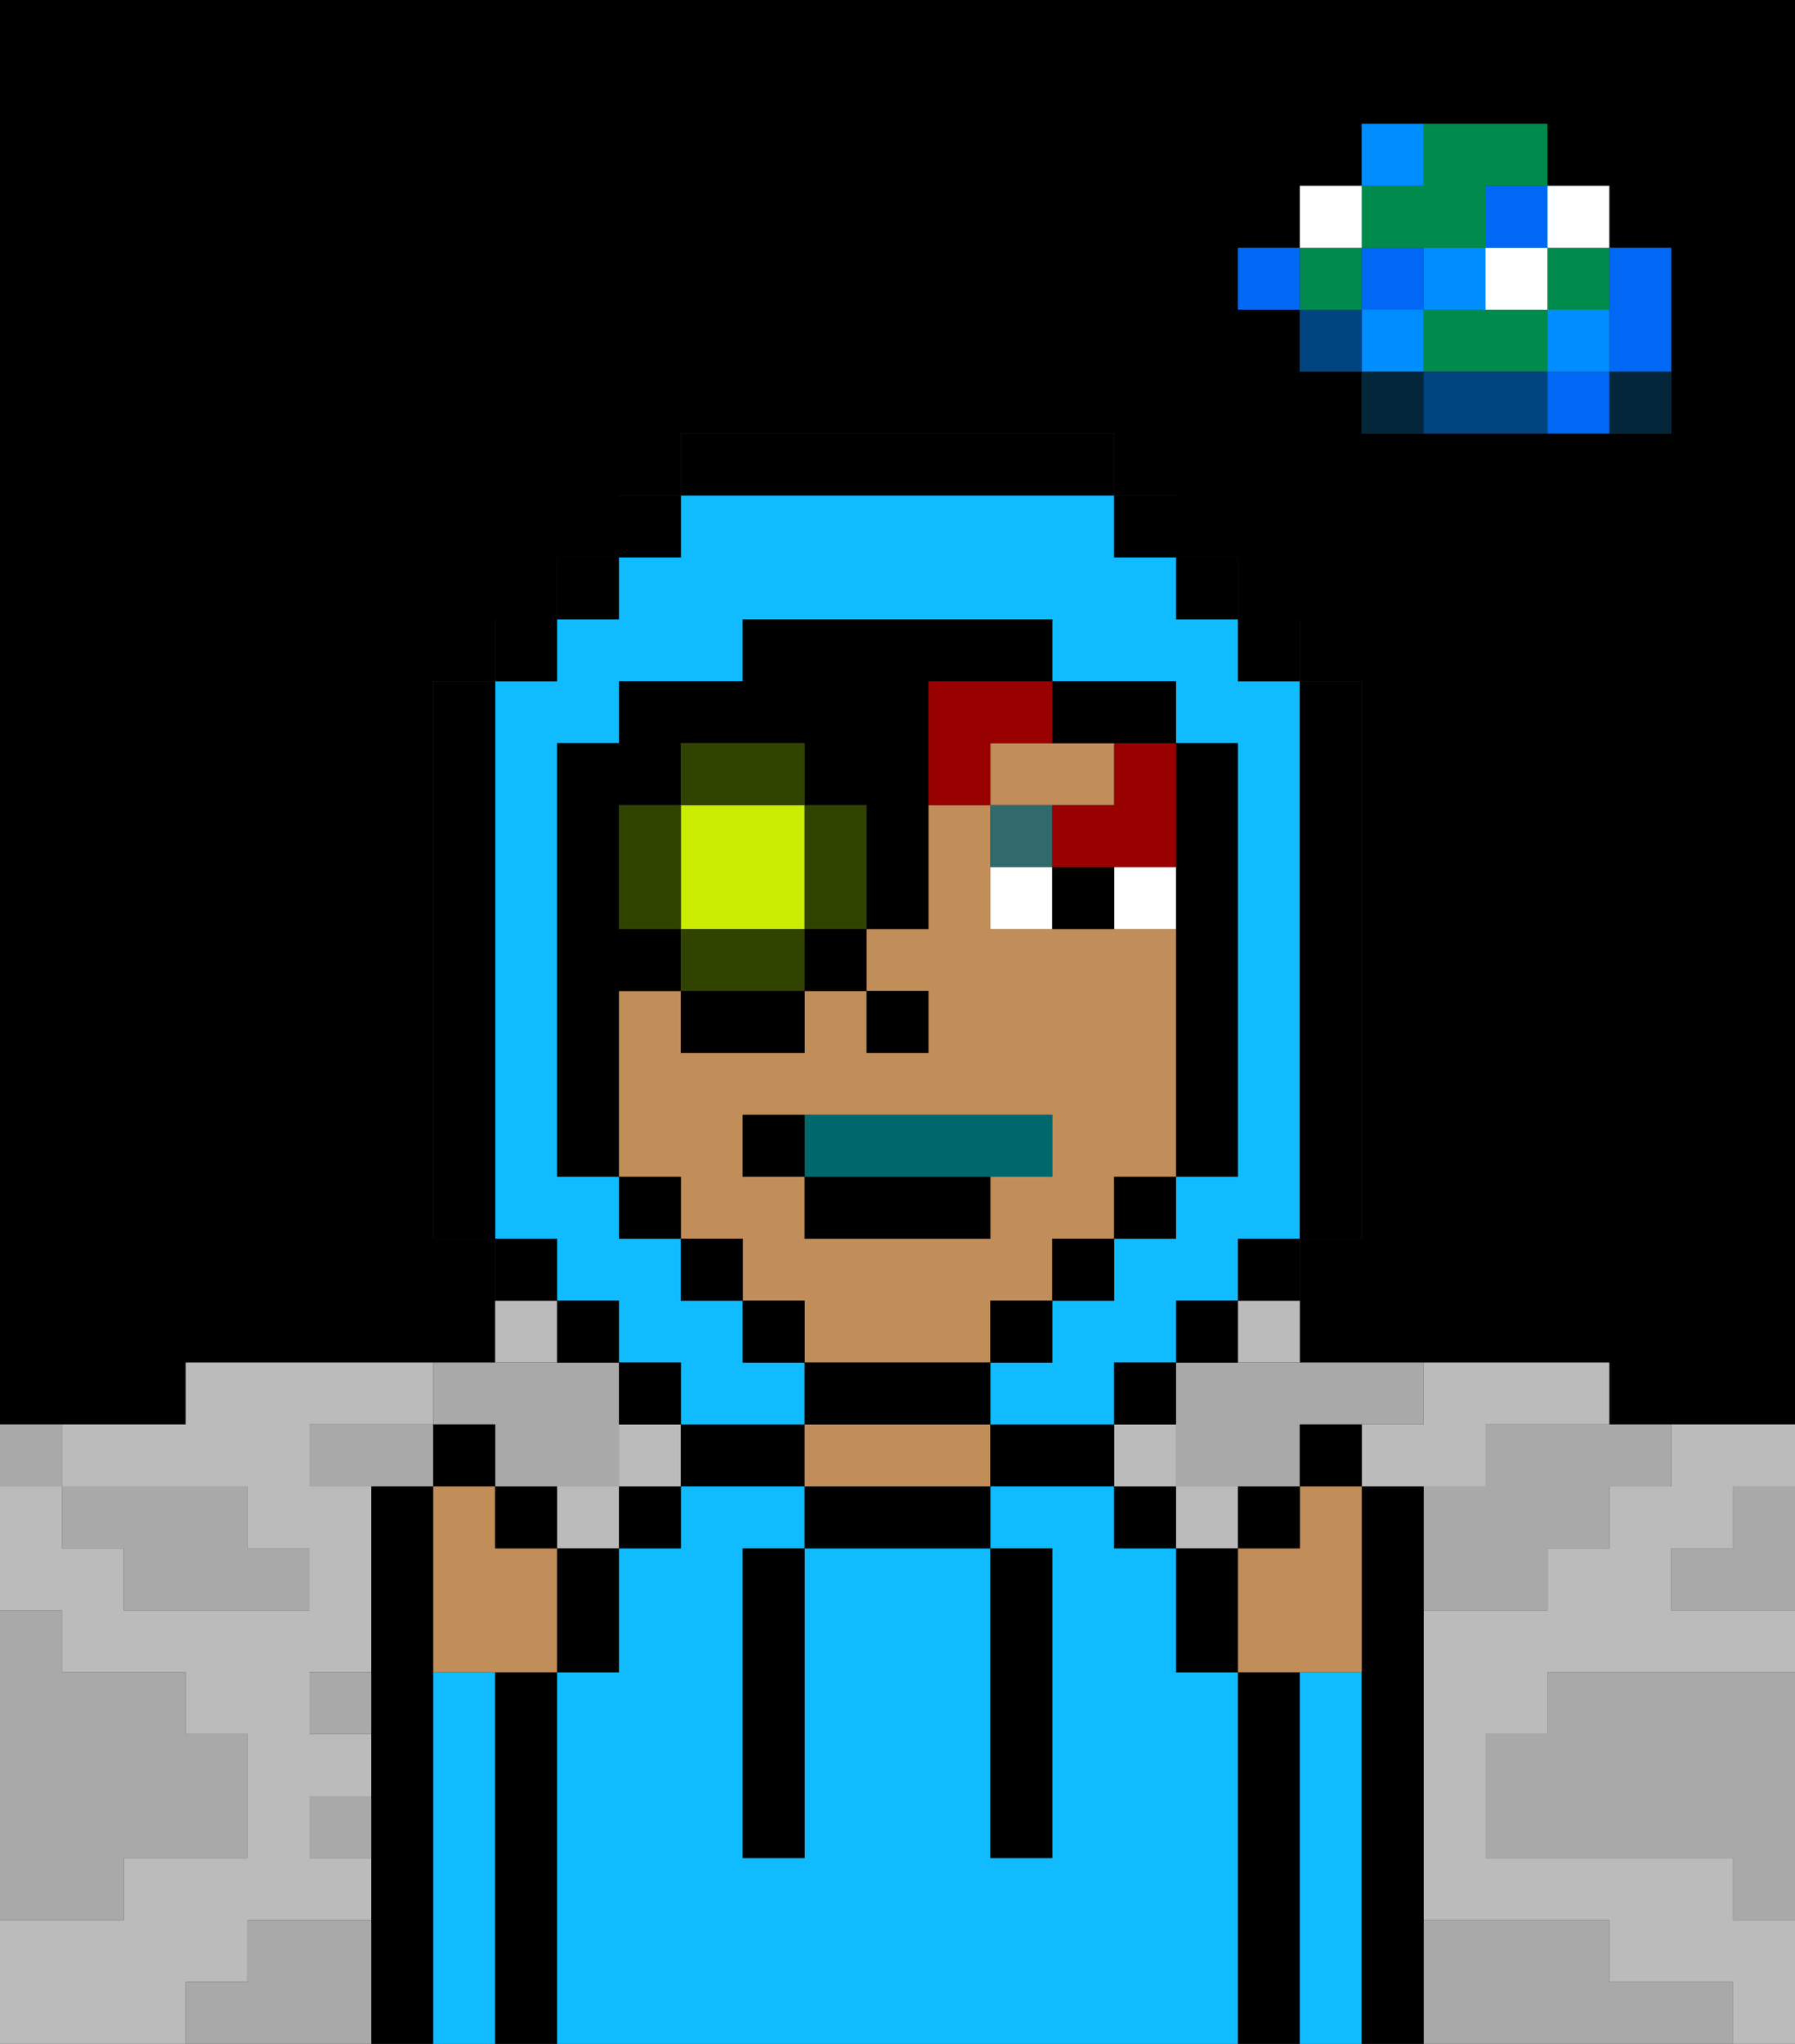 <svg xmlns="http://www.w3.org/2000/svg" viewBox="0 0 29 33"><rect x="0" y="0" width="29" height="33" fill="#333333" stroke="none"/><defs><style>polygon,rect,path{shape-rendering:crispedges;}polygon,rect,path{shape-rendering:crispedges;}.kb136-1{fill:#a9a9a9;}.kb136-2{fill:#bbbbbb;}.kb136-3{fill:#04263a;}.kb136-4{fill:#0068f5;}.kb136-5{fill:#008dff;}.kb136-6{fill:#008b4c;}.kb136-7{fill:#ffffff;}.kb136-8{fill:#004480;}.kb136-9{fill:#000000;}.kb136-10{fill:#10bcff;}.kb136-11{fill:#c18d59;}.kb136-12{fill:#316a6d;}.kb136-13{fill:#990000;}.kb136-14{fill:#00686d;}.kb136-15{fill:#cbed03;}.kb136-16{fill:#304400;}</style></defs><polygon class="kb136-1" points="28 25 27 25 27 26 28 26 29 26 29 25 29 24 28 24 28 25"/><path class="kb136-9" d="M27,0H0V23H3V22H8V20H7V11H8V10H9V9h1V8h1V7h7V8h1V9h1v1h1v1h1v9H21v2h5v1h3V0H27Zm0,5V7H22V6H21V5H20V4h1V3h1V2h3V3h1V4h1Z"/><polygon class="kb136-1" points="27 32 26 32 26 31 25 31 24 31 23 31 23 32 23 33 24 33 25 33 26 33 27 33 28 33 28 32 27 32"/><polygon class="kb136-1" points="27 27 26 27 25 27 25 28 24 28 24 29 24 30 25 30 26 30 27 30 28 30 28 31 29 31 29 30 29 29 29 28 29 27 28 27 27 27"/><polygon class="kb136-2" points="22 23 22 24 23 24 24 24 24 23 25 23 26 23 26 22 25 22 24 22 23 22 23 23 22 23"/><rect class="kb136-2" x="19" y="24" width="1" height="1"/><path class="kb136-2" d="M4,32V31H6V30H5V29H6V28H5V27H6V24H5V23H7V22H3v1H1v1H4v1H5v1H2V25H1V24H0v2H1v1H3v1H4v2H2v1H0v2H3V32Z"/><path class="kb136-2" d="M27,23v1H26v1H25v1H23v5h3v1h2v1h1V31H28V30H24V28h1V27h4V26H27V25h1V24h1V23H27Z"/><rect class="kb136-2" x="20" y="21" width="1" height="1"/><rect class="kb136-2" x="8" y="21" width="1" height="1"/><rect class="kb136-2" x="10" y="23" width="1" height="1"/><rect class="kb136-2" x="9" y="24" width="1" height="1"/><rect class="kb136-2" x="18" y="23" width="1" height="1"/><rect class="kb136-3" x="26" y="6" width="1" height="1"/><polygon class="kb136-4" points="26 5 26 6 27 6 27 5 27 4 26 4 26 5"/><rect class="kb136-4" x="25" y="6" width="1" height="1"/><rect class="kb136-5" x="25" y="5" width="1" height="1"/><rect class="kb136-6" x="25" y="4" width="1" height="1"/><rect class="kb136-7" x="25" y="3" width="1" height="1"/><polygon class="kb136-1" points="24 23 24 24 23 24 23 25 23 26 24 26 25 26 25 25 26 25 26 24 27 24 27 23 26 23 25 23 24 23"/><polygon class="kb136-6" points="24 5 23 5 23 6 24 6 25 6 25 5 24 5"/><rect class="kb136-7" x="24" y="4" width="1" height="1"/><rect class="kb136-4" x="24" y="3" width="1" height="1"/><polygon class="kb136-8" points="24 6 23 6 23 7 24 7 25 7 25 6 24 6"/><rect class="kb136-5" x="23" y="4" width="1" height="1"/><rect class="kb136-3" x="22" y="6" width="1" height="1"/><rect class="kb136-5" x="22" y="5" width="1" height="1"/><rect class="kb136-4" x="22" y="4" width="1" height="1"/><polygon class="kb136-6" points="23 4 24 4 24 3 25 3 25 2 24 2 23 2 23 3 22 3 22 4 23 4"/><rect class="kb136-5" x="22" y="2" width="1" height="1"/><rect class="kb136-8" x="21" y="5" width="1" height="1"/><rect class="kb136-6" x="21" y="4" width="1" height="1"/><rect class="kb136-7" x="21" y="3" width="1" height="1"/><rect class="kb136-4" x="20" y="4" width="1" height="1"/><polygon class="kb136-1" points="19 22 19 23 19 24 20 24 21 24 21 23 22 23 23 23 23 22 22 22 21 22 20 22 19 22"/><path class="kb136-1" d="M5,28H6V27H5Z"/><polygon class="kb136-1" points="8 23 8 24 9 24 10 24 10 23 10 22 9 22 8 22 7 22 7 23 8 23"/><polygon class="kb136-1" points="6 23 5 23 5 24 6 24 7 24 7 23 6 23"/><polygon class="kb136-1" points="6 31 5 31 4 31 4 32 3 32 3 33 4 33 5 33 6 33 6 32 6 31"/><rect class="kb136-1" x="5" y="29" width="1" height="1"/><polygon class="kb136-1" points="2 31 2 30 3 30 4 30 4 29 4 28 3 28 3 27 2 27 1 27 1 26 0 26 0 27 0 28 0 29 0 30 0 31 1 31 2 31"/><polygon class="kb136-1" points="2 25 2 26 3 26 4 26 5 26 5 25 4 25 4 24 3 24 2 24 1 24 1 25 2 25"/><rect class="kb136-1" y="23" width="1" height="1"/><path class="kb136-9" d="M7,29V24H6v9H7V29Z"/><path class="kb136-10" d="M8,27H7v6H8V27Z"/><path class="kb136-9" d="M9,31V27H8v6H9V31Z"/><path class="kb136-10" d="M20,31V27H19V25H18V24H16v1h1v5H16V25H13v5H12V25h1V24H11v1H10v2H9v6H20Z"/><rect class="kb136-9" x="10" y="24" width="1" height="1"/><path class="kb136-9" d="M12,23H11v1h2V23Z"/><path class="kb136-9" d="M14,24H13v1h3V24H14Z"/><path class="kb136-11" d="M15,23H13v1h3V23Z"/><path class="kb136-9" d="M17,23H16v1h2V23Z"/><rect class="kb136-9" x="18" y="24" width="1" height="1"/><path class="kb136-9" d="M21,31V27H20v6h1V31Z"/><path class="kb136-10" d="M22,30V27H21v6h1V30Z"/><path class="kb136-9" d="M23,31V24H22v9h1V31Z"/><path class="kb136-9" d="M12,26v4h1V25H12Z"/><path class="kb136-9" d="M16,28v2h1V25H16v3Z"/><path class="kb136-11" d="M18,13V12H16v1h2Z"/><path class="kb136-11" d="M15,22h1V21h1V20h1V19h1V15H16V13H15v2H14v1h1v1H14V16H13v1H11V16H10v3h1v1h1v1h1v1h2Zm-3-3V18h5v1H16v1H13V19Z"/><rect class="kb136-9" x="14" y="16" width="1" height="1"/><path class="kb136-7" d="M18,14v1h1V14Z"/><path class="kb136-7" d="M16,14v1h1V14Z"/><path class="kb136-9" d="M17,14v1h1V14Z"/><path class="kb136-12" d="M17,13H16v1h1Z"/><path class="kb136-11" d="M21,25H20v2h2V24H21Z"/><path class="kb136-9" d="M20,25H19v2h1V25Z"/><rect class="kb136-9" x="20" y="24" width="1" height="1"/><rect class="kb136-9" x="21" y="23" width="1" height="1"/><path class="kb136-11" d="M9,25H8V24H7v3H9V25Z"/><path class="kb136-9" d="M9,26v1h1V25H9Z"/><rect class="kb136-9" x="8" y="24" width="1" height="1"/><rect class="kb136-9" x="7" y="23" width="1" height="1"/><path class="kb136-13" d="M18,13H17v1h2V12H18Z"/><path class="kb136-13" d="M15,13h1V12h1V11H15Z"/><path class="kb136-10" d="M9,21h1v1h1v1h2V22H12V21H11V20H10V19H9V12h1V11h2V10h5v1h2v1h1v7H19v1H18v1H17v1H16v1h2V22h1V21h1V20h1V11H20V10H19V9H18V8H11V9H10v1H9v1H8v9H9Z"/><rect class="kb136-9" x="10" y="8" width="1" height="1"/><rect class="kb136-9" x="9" y="9" width="1" height="1"/><rect class="kb136-9" x="8" y="10" width="1" height="1"/><path class="kb136-9" d="M8,11H7v9H8V11Z"/><rect class="kb136-9" x="8" y="20" width="1" height="1"/><rect class="kb136-9" x="9" y="21" width="1" height="1"/><rect class="kb136-9" x="10" y="22" width="1" height="1"/><rect class="kb136-9" x="18" y="22" width="1" height="1"/><rect class="kb136-9" x="19" y="21" width="1" height="1"/><rect class="kb136-9" x="20" y="20" width="1" height="1"/><path class="kb136-9" d="M21,20h1V11H21v9Z"/><rect class="kb136-9" x="20" y="10" width="1" height="1"/><rect class="kb136-9" x="19" y="9" width="1" height="1"/><rect class="kb136-9" x="18" y="8" width="1" height="1"/><path class="kb136-9" d="M18,8V7H11V8h7Z"/><path class="kb136-9" d="M10,16h1V15H10V13h1V12h2v1h1v2h1V11h2V10H12v1H10v1H9v7h1V16Z"/><rect class="kb136-9" x="10" y="19" width="1" height="1"/><rect class="kb136-9" x="11" y="20" width="1" height="1"/><rect class="kb136-9" x="12" y="21" width="1" height="1"/><path class="kb136-9" d="M15,23h1V22H13v1h2Z"/><rect class="kb136-9" x="16" y="21" width="1" height="1"/><rect class="kb136-9" x="17" y="20" width="1" height="1"/><rect class="kb136-9" x="18" y="19" width="1" height="1"/><path class="kb136-14" d="M16,19h1V18H13v1Z"/><path class="kb136-15" d="M13,15V13H11v2h2Z"/><path class="kb136-16" d="M13,13v2h1V13Z"/><path class="kb136-16" d="M12,15H11v1h2V15Z"/><path class="kb136-16" d="M10,13v2h1V13Z"/><path class="kb136-16" d="M13,12H11v1h2Z"/><rect class="kb136-9" x="11" y="16" width="2" height="1"/><rect class="kb136-9" x="13" y="15" width="1" height="1"/><path class="kb136-9" d="M18,12h1V11H17v1Z"/><path class="kb136-9" d="M19,15v4h1V12H19v3Z"/><path class="kb136-9" d="M13,20h3V19H13Z"/><path class="kb136-9" d="M13,18H12v1h1Z"/></svg>